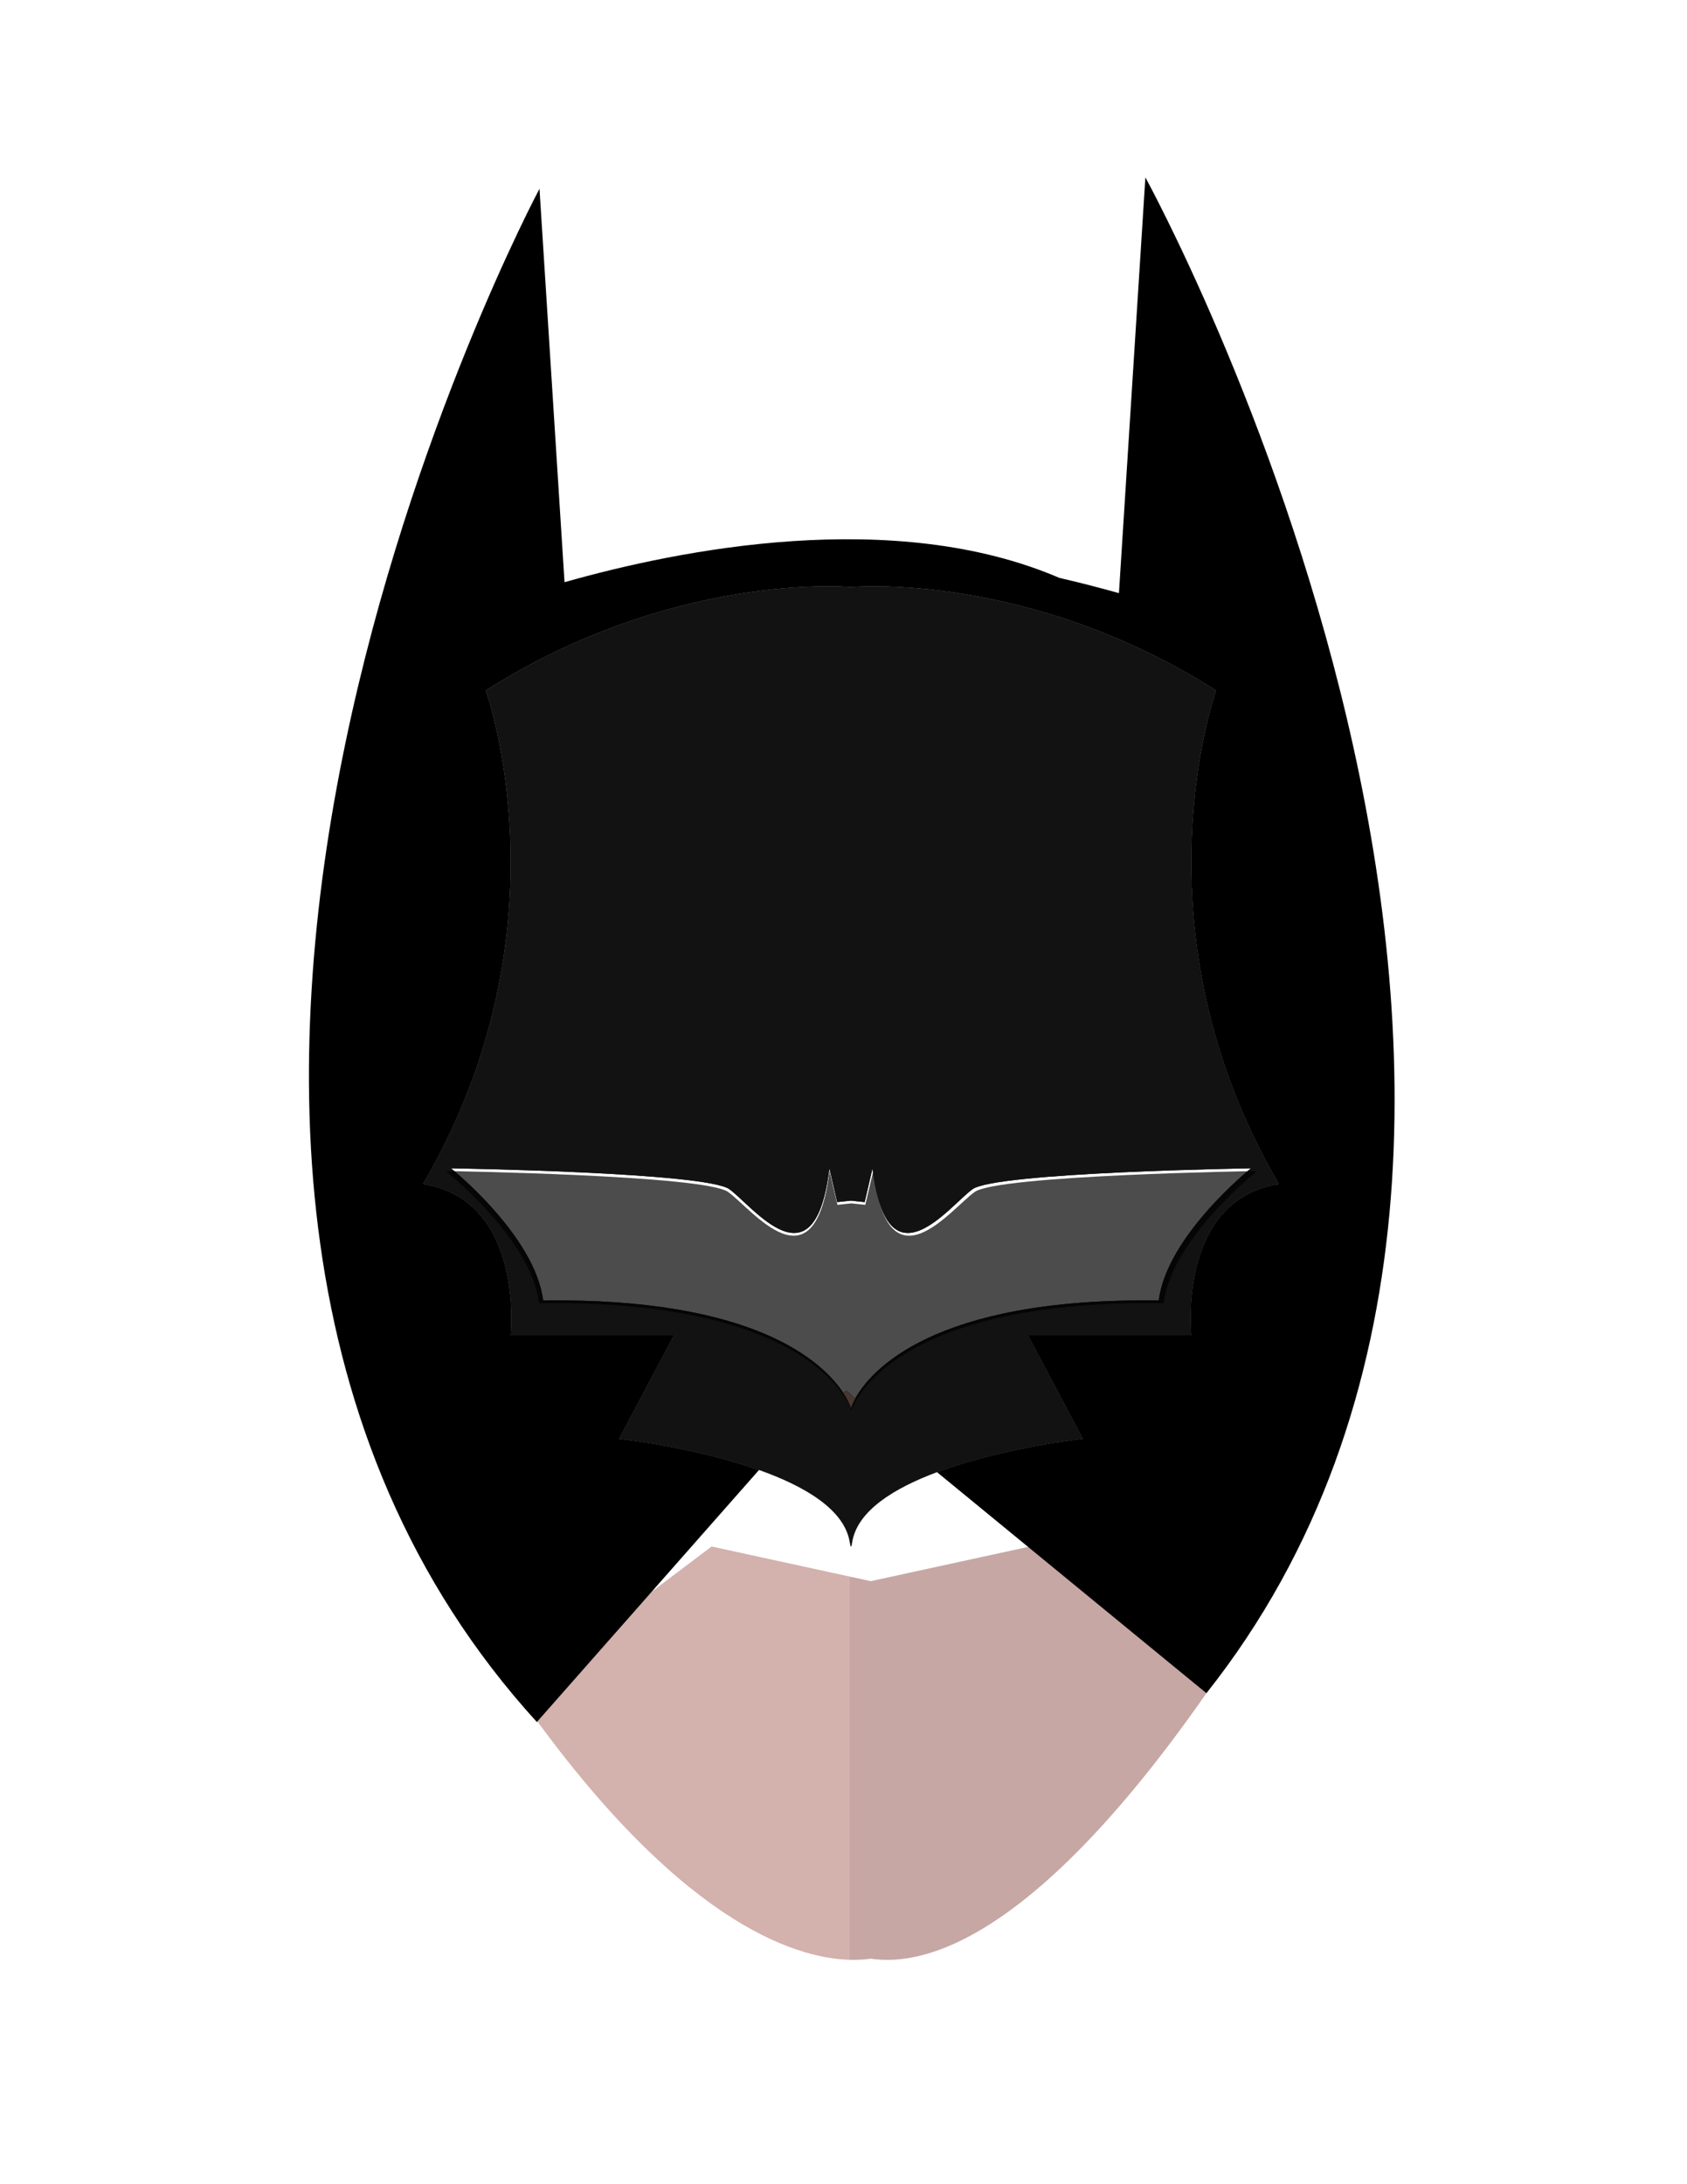 <?xml version="1.0" encoding="utf-8"?>
<!-- Generator: Adobe Illustrator 16.0.0, SVG Export Plug-In . SVG Version: 6.00 Build 0)  -->
<!DOCTYPE svg PUBLIC "-//W3C//DTD SVG 1.1//EN" "http://www.w3.org/Graphics/SVG/1.1/DTD/svg11.dtd">
<svg version="1.1" id="Layer_1" xmlns="http://www.w3.org/2000/svg" xmlns:xlink="http://www.w3.org/1999/xlink" x="0px" y="0px"
	 width="612px" height="792px" viewBox="0 0 612 792" enable-background="new 0 0 612 792" xml:space="preserve">
<g>
	<g>
		<path opacity="0.7" fill="#C1918A" d="M258.153,560.768l-70.526,53.203c57.687,82.654,100.224,96.029,120.494,96.658V571.645
			L258.153,560.768z"/>
		<path opacity="0.6" fill="#A06D67" d="M373.624,560.768l-57.733,12.57l-7.77-1.693v138.984c3.121,0.096,5.728-0.102,7.77-0.402
			c15.283,2.268,55.199-0.885,121.766-96.256L373.624,560.768z"/>
	</g>
	<g>
		<linearGradient id="SVGID_1_" gradientUnits="userSpaceOnUse" x1="308.707" y1="457.511" x2="308.707" y2="31.985">
			<stop  offset="0" style="stop-color:#000000"/>
			<stop  offset="1" style="stop-color:#98962E"/>
		</linearGradient>
		<path fill="url(#SVGID_1_)" d="M372.885,484.186h59.271c0,0-5.213-49.072,31.777-54.844
			c-54.059-92.371-22.764-178.969-22.764-178.969c-68.285-43.298-132.021-37.521-132.021-37.521h-0.888
			c0,0-63.731-5.777-132.016,37.521c0,0,31.294,86.598-22.764,178.969c36.99,5.771,31.773,54.844,31.773,54.844h59.275
			l-19.916,37.523c0,0,27.292,3,50.734,11.314l30.654-27.811c-7.104-10.916-31.51-34.752-108.972-33.643
			c-2.848-23.453-33.432-47.937-33.432-47.937s92.468,1.446,101.005,7.579c8.537,6.133,30.942,36.441,36.279-7.579
			c2.845,12.261,2.845,12.261,2.845,12.261l4.978-0.533l4.979,0.533c0,0,0,0,2.848-12.261c5.334,44.021,27.742,13.712,36.279,7.579
			s101.006-7.579,101.006-7.579s-30.59,24.483-33.438,47.937c-82.403-1.182-104.768,25.865-110.133,35.564l29.677,26.676
			c23.893-8.918,52.878-12.102,52.878-12.102L372.885,484.186z"/>
		<path fill="#121212" d="M463.934,429.342c-54.059-92.371-22.764-178.969-22.764-178.969
			c-68.285-43.298-132.021-37.521-132.021-37.521h-0.888c0,0-63.731-5.777-132.016,37.521c0,0,31.294,86.598-22.764,178.969
			c36.99,5.771,31.773,54.844,31.773,54.844h59.275l-19.916,37.523c0,0,27.292,3,50.734,11.314
			c16.465,5.842,31.034,14.303,32.913,26.215c0.025,0.127,0.044,0.189,0.063,0.305c0.102,0.723,0.209,1.135,0.323,1.199
			c0.019,0.031,0.038,0.018,0.058,0.025c0.019-0.008,0.044,0.006,0.057-0.025c0.121-0.064,0.229-0.477,0.33-1.199
			c0.02-0.115,0.038-0.178,0.057-0.305c1.795-11.391,15.21-19.625,30.774-25.428c23.893-8.918,52.878-12.102,52.878-12.102
			l-19.916-37.523h59.271C432.156,484.186,426.943,435.113,463.934,429.342z M420.379,471.57
			c-82.403-1.182-104.768,25.865-110.133,35.564c-1.16,2.098-1.541,3.404-1.541,3.404s-0.609-2.111-2.704-5.326
			c-7.104-10.916-31.51-34.752-108.972-33.643c-2.848-23.453-33.432-47.937-33.432-47.937s92.468,1.446,101.005,7.579
			c8.537,6.133,30.942,36.441,36.279-7.579c2.845,12.261,2.845,12.261,2.845,12.261l4.978-0.533l4.979,0.533c0,0,0,0,2.848-12.261
			c5.334,44.021,27.742,13.712,36.279,7.579s101.006-7.579,101.006-7.579S423.227,448.117,420.379,471.57z"/>
		<linearGradient id="SVGID_2_" gradientUnits="userSpaceOnUse" x1="306.428" y1="327.072" x2="308.522" y2="548.229">
			<stop  offset="0" style="stop-color:#C49A6C"/>
			<stop  offset="1" style="stop-color:#000000"/>
		</linearGradient>
		<path fill="url(#SVGID_2_)" d="M310.246,507.135l-3.195-2.875l-1.049,0.953c2.094,3.215,2.704,5.326,2.704,5.326
			S309.086,509.232,310.246,507.135z"/>
		<linearGradient id="SVGID_3_" gradientUnits="userSpaceOnUse" x1="308.123" y1="485.043" x2="308.123" y2="405.193">
			<stop  offset="0" style="stop-color:#020202"/>
			<stop  offset="1" style="stop-color:#000000"/>
		</linearGradient>
		<path fill="url(#SVGID_3_)" d="M310.246,507.135l-3.195-2.875l-1.049,0.953c2.094,3.215,2.704,5.326,2.704,5.326
			S309.086,509.232,310.246,507.135z"/>
		<linearGradient id="SVGID_4_" gradientUnits="userSpaceOnUse" x1="308.123" y1="510.539" x2="308.123" y2="423.614">
			<stop  offset="0" style="stop-color:#FAB9AC"/>
			<stop  offset="1" style="stop-color:#98962E"/>
		</linearGradient>
		<path fill="url(#SVGID_4_)" d="M310.246,507.135l-3.195-2.875l-1.049,0.953c2.094,3.215,2.704,5.326,2.704,5.326
			S309.086,509.232,310.246,507.135z"/>
		<g>
			<path d="M415.514,64.335l-9.59,150.747c-6.432-1.819-13.699-3.714-21.597-5.532c-60.032-25.778-137.642-10.34-179.531,1.563
				l-9.083-142.667c0,0-187.543,351.198-0.953,555.973l80.587-91.396c-23.442-8.314-50.734-11.314-50.734-11.314l19.916-37.523
				h-59.275c0,0,5.217-49.072-31.773-54.844c54.058-92.371,22.764-178.969,22.764-178.969
				c68.284-43.298,132.016-37.521,132.016-37.521h0.888c0,0,63.736-5.777,132.021,37.521c0,0-31.295,86.598,22.764,178.969
				c-36.99,5.771-31.777,54.844-31.777,54.844h-59.271l19.916,37.523c0,0-28.985,3.184-52.878,12.102l97.733,80.16
				C603.254,405.203,415.514,64.335,415.514,64.335z"/>
		</g>
	</g>
	<path opacity="0.7" d="M353.604,432.197c-8.657,6.133-31.389,36.443-36.806-7.576c-2.892,12.26-2.892,12.26-2.892,12.26
		l-5.049-0.537l-5.049,0.537c0,0,0,0-2.886-12.26c-5.417,44.02-28.148,13.709-36.806,7.576
		c-8.658-6.135-102.471-7.576-102.471-7.576s31.028,24.48,33.914,47.934c101.754-1.439,113.298,38.969,113.298,38.969
		s11.543-40.408,113.297-38.969c2.893-23.453,33.92-47.934,33.92-47.934S362.262,426.063,353.604,432.197z"/>
</g>
</svg>
